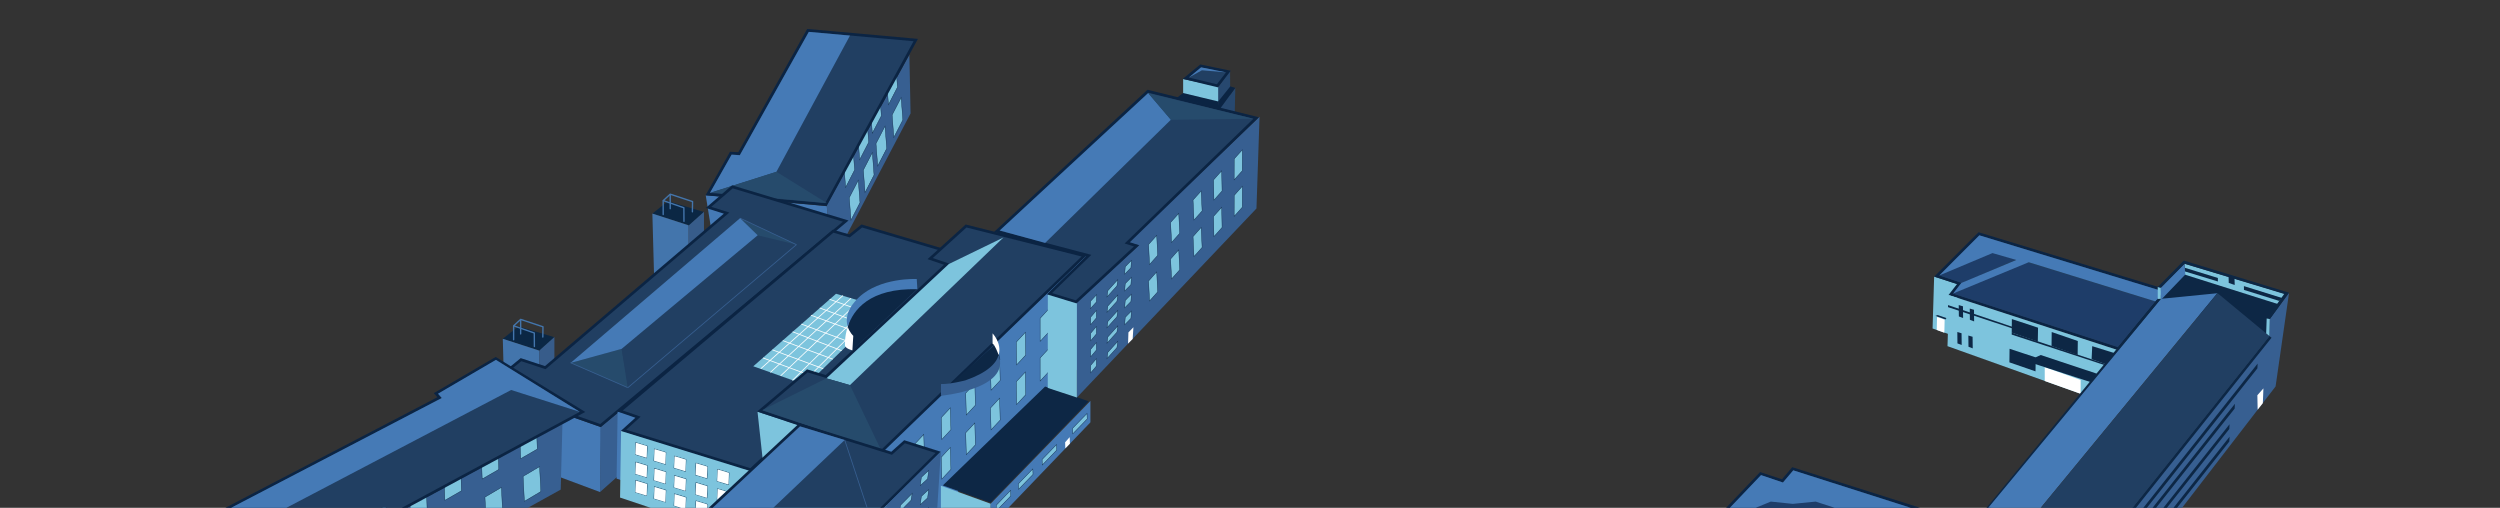 <?xml version="1.0" encoding="iso-8859-1"?>
<!-- Generator: Adobe Illustrator 21.0.0, SVG Export Plug-In . SVG Version: 6.00 Build 0)  -->
<svg version="1.1" id="svg" xmlns="http://www.w3.org/2000/svg" xmlns:xlink="http://www.w3.org/1999/xlink" x="0px" 
								 y="0px" viewBox="0 0 1280 260" style="enable-background:new 0 0 1280 420;" xml:space="preserve">
							<rect x="0" y="0" width="1280" height="260" fill="#333333" stroke="none"/>
							<g>
								<g class="content" id="1" >
									<g>
										<g>
											<g>
												<polygon style="fill:#375F91;" points="425.308,135.911 423.324,104.906 465.594,28.006 466.212,58.082 					"/>
											</g>
											<g>
												<polygon style="fill:#457AB6;" points="425.308,135.911 366.103,129.497 361.322,99.972 423.324,105.567 					"/>
											</g>
										</g>
										<g>
											<polygon style="fill:#7DC4DD;" points="440.316,103.764 435.697,112.712 434.826,101.221 439.446,92.272 				"/>
											<path style="fill:#0B2443;" d="M435.623,113.072l-0.899-11.873l0.013-0.025l4.781-9.262l0.9,11.873l-0.013,0.025
												L435.623,113.072z M434.93,101.241l0.841,11.11l4.445-8.608l-0.842-11.11L434.93,101.241z"/>
										</g>
										<g>
											<polygon style="fill:#7DC4DD;" points="447.513,89.611 442.894,98.559 442.023,87.068 446.644,78.119 				"/>
											<path style="fill:#0B2443;" d="M442.82,98.919l-0.899-11.873l0.013-0.025l4.782-9.262l0.899,11.873l-0.013,0.025L442.82,98.919z
												 M442.126,87.087l0.841,11.11l4.445-8.608l-0.841-11.11L442.126,87.087z"/>
										</g>
										<g>
											<polygon style="fill:#7DC4DD;" points="453.999,76.047 449.381,84.994 448.509,73.503 453.13,64.556 				"/>
											<path style="fill:#0B2443;" d="M449.308,85.355l-0.9-11.873l0.013-0.025l4.782-9.262l0.899,11.873l-0.013,0.025L449.308,85.355z
												 M448.613,73.523l0.842,11.11l4.444-8.608l-0.841-11.11L448.613,73.523z"/>
										</g>
										<g>
											<polygon style="fill:#7DC4DD;" points="462.256,61.405 457.638,70.353 456.766,58.862 461.386,49.915 				"/>
											<path style="fill:#0B2443;" d="M457.565,70.714l-0.9-11.873l0.013-0.025l4.781-9.262l0.9,11.873l-0.013,0.025L457.565,70.714z
												 M456.87,58.883l0.842,11.11l4.444-8.608l-0.842-11.11L456.87,58.883z"/>
										</g>
										<g>
											<polygon style="fill:#7DC4DD;" points="437.572,87.005 432.951,95.953 432.082,84.462 436.702,75.515 				"/>
											<path style="fill:#0B2443;" d="M432.877,96.314l-0.899-11.873l0.013-0.025l4.781-9.262l0.9,11.873l-0.013,0.025L432.877,96.314z
												 M432.184,84.483l0.841,11.11l4.445-8.608l-0.842-11.11L432.184,84.483z"/>
										</g>
										<g>
											<polygon style="fill:#7DC4DD;" points="444.769,72.852 440.148,81.8 439.279,70.309 443.898,61.361 				"/>
											<path style="fill:#0B2443;" d="M440.074,82.161l-0.899-11.873l0.013-0.025l4.782-9.262l0.899,11.873l-0.013,0.025
												L440.074,82.161z M439.381,70.33l0.841,11.11l4.445-8.608l-0.841-11.11L439.381,70.33z"/>
										</g>
										<g>
											<polygon style="fill:#7DC4DD;" points="451.255,59.288 446.636,68.236 445.765,56.745 450.385,47.797 				"/>
											<path style="fill:#0B2443;" d="M446.562,68.597l-0.9-11.873l0.013-0.025l4.782-9.262l0.899,11.873l-0.013,0.025L446.562,68.597z
												 M445.867,56.766l0.842,11.11l4.444-8.608l-0.841-11.11L445.867,56.766z"/>
										</g>
										<g>
											<polygon style="fill:#7DC4DD;" points="459.512,44.647 454.892,53.594 454.022,42.103 458.642,33.156 				"/>
											<path style="fill:#0B2443;" d="M454.819,53.955l-0.9-11.873l0.013-0.025l4.781-9.263l0.9,11.873l-0.013,0.025L454.819,53.955z
												 M454.124,42.125l0.842,11.11l4.444-8.608l-0.842-11.11L454.124,42.125z"/>
										</g>
									</g>
									<g>
										<g>
											<polygon style="fill:#213F62;" points="362.366,99.411 422.87,104.718 468.867,20.506 413.67,15.552 378.405,78.652 
												374.159,78.417 				"/>
											<path style="fill:#0B2443;" d="M423.266,105.458l-62.046-5.442l12.541-22.324l4.244,0.235l35.274-63.115l56.717,5.091
												L423.266,105.458z M363.511,98.806l58.963,5.173l45.263-82.87l-53.677-4.816l-35.257,63.084l-4.247-0.235L363.511,98.806z"/>
										</g>
										<g>
											<polygon style="fill:#457AB6;" points="363.492,98.759 397.526,87.952 435.186,18.22 414.12,16.334 378.793,79.469 
												374.594,79.189 				"/>
										</g>
										<g>
											<polygon style="fill:#264B6C;" points="364.128,98.559 397.526,87.952 423.29,103.951 				"/>
										</g>
									</g>
								</g>
								<g class="content" id="2">
									<g>
										<g>
											<g>
												<polygon style="fill:#0B2744;" points="276.37,179.548 257.431,173.463 265.405,167.102 283.85,172.657 					"/>
											</g>
											<g>
												<polygon style="fill:#4375AC;" points="276.035,222.961 258.597,216.046 257.431,173.463 276.035,179.491 					"/>
											</g>
											<g>
												<polygon style="fill:#375C8A;" points="283.85,215.161 276.035,223.019 276.035,179.548 283.85,172.565 					"/>
											</g>
										</g>
										<g>
											<polygon style="fill:#0B2744;" points="276.106,179.493 275.964,179.49 276.202,172.357 276.342,172.361 				"/>
										</g>
										<g>
											<g>
												<path style="fill:#4375AC;" d="M273.606,177.79c-0.194,0-0.352-0.157-0.354-0.352l-0.045-6.7l-10.35-3.589
													c-0.117-0.041-0.205-0.142-0.231-0.263c-0.025-0.122,0.017-0.249,0.109-0.333l3.598-3.279c0.095-0.086,0.228-0.116,0.35-0.075
													l11.43,3.779c0.147,0.048,0.245,0.187,0.242,0.341l-0.079,5.251c-0.003,0.194-0.161,0.348-0.354,0.348
													c-0.001,0-0.003,0-0.006,0c-0.195-0.003-0.351-0.164-0.348-0.359l0.075-4.99l-10.987-3.632l-3.006,2.74l10.025,3.476
													c0.142,0.05,0.236,0.183,0.238,0.333l0.047,6.951C273.961,177.632,273.769,177.766,273.606,177.79z"/>
											</g>
										</g>
										<g>
											<path style="fill:#4375AC;" d="M262.974,174.306c-0.195,0-0.354-0.159-0.354-0.354v-6.878c0-0.195,0.159-0.354,0.354-0.354
												s0.354,0.159,0.354,0.354v6.878C263.328,174.147,263.17,174.306,262.974,174.306z"/>
										</g>
										<g>
											<path style="fill:#4375AC;" d="M266.572,171.322c-0.195,0-0.354-0.159-0.354-0.354v-7.202c0-0.195,0.159-0.354,0.354-0.354
												s0.354,0.159,0.354,0.354v7.202C266.926,171.164,266.767,171.322,266.572,171.322z"/>
										</g>
									</g>
									<g>
										<g>
											<g>
												<polygon style="fill:#0B2744;" points="352.952,115.437 334.011,109.353 341.985,102.991 360.432,108.546 					"/>
											</g>
											<g>
												<polygon style="fill:#4375AC;" points="352.616,158.852 335.178,151.935 334.011,109.353 352.616,115.381 					"/>
											</g>
											<g>
												<polygon style="fill:#375C8A;" points="360.432,151.051 352.616,158.91 352.616,115.437 360.432,108.454 					"/>
											</g>
										</g>
										<g>
											<polygon style="fill:#0B2744;" points="352.686,115.384 352.546,115.379 352.783,108.246 352.924,108.251 				"/>
										</g>
										<g>
											<g>
												<path style="fill:#4375AC;" d="M350.187,113.681c-0.194,0-0.352-0.157-0.354-0.352l-0.045-6.7l-10.35-3.589
													c-0.117-0.041-0.205-0.142-0.231-0.263c-0.025-0.122,0.017-0.249,0.109-0.333l3.599-3.279c0.095-0.086,0.228-0.116,0.35-0.075
													l11.43,3.779c0.147,0.048,0.245,0.187,0.242,0.341l-0.079,5.251c-0.003,0.194-0.161,0.348-0.354,0.348
													c-0.001,0-0.003,0-0.006,0c-0.195-0.003-0.351-0.164-0.348-0.359l0.075-4.99l-10.987-3.632l-3.006,2.74l10.025,3.476
													c0.142,0.05,0.236,0.183,0.238,0.333l0.047,6.951c0.001,0.195-0.156,0.354-0.352,0.355
													C350.188,113.681,350.188,113.681,350.187,113.681z"/>
											</g>
										</g>
										<g>
											<path style="fill:#4375AC;" d="M339.555,110.195c-0.195,0-0.354-0.159-0.354-0.354v-6.878c0-0.195,0.159-0.354,0.354-0.354
												s0.354,0.159,0.354,0.354v6.878C339.909,110.037,339.75,110.195,339.555,110.195z"/>
										</g>
										<g>
											<path style="fill:#4375AC;" d="M343.153,107.212c-0.195,0-0.354-0.159-0.354-0.354v-7.202c0-0.195,0.159-0.354,0.354-0.354
												s0.354,0.159,0.354,0.354v7.202C343.507,107.053,343.348,107.212,343.153,107.212z"/>
										</g>
									</g>
									<g>
										<g>
											<g>
												<polygon style="fill:#457AB6;" points="307.211,251.934 250.126,230.616 248.888,198.063 307.847,218.733 					"/>
											</g>
											<g>
												<polygon style="fill:#375F91;" points="428.851,143.571 307.211,251.934 307.357,218.714 433.083,114.042 					"/>
											</g>
											<g>
												<polygon style="fill:#213F62;" points="307.469,217.887 250.126,197.709 266.756,184.146 279.171,188.234 372.031,109.104 
													362.762,106.187 374.984,95.66 433.013,113.188 					"/>
												<path style="fill:#0B2443;" d="M307.612,218.682l-58.898-20.727l17.897-14.597l12.407,4.085l91.593-78.051l-9.26-2.914
													l13.471-11.603l59.645,18.018L307.612,218.682z M251.54,197.463l55.786,19.63l124.237-103.609l-56.413-17.04l-10.974,9.453
													l9.276,2.918l-94.125,80.208l-12.425-4.09L251.54,197.463z"/>
											</g>
										</g>
										<g>
											<polygon style="fill:#264B6C;" points="292.138,185.82 321.373,198.554 318.282,178.612 				"/>
										</g>
										<g>
											<polygon style="fill:#213F62;" points="321.568,197.362 318.282,178.612 387.305,120.458 408.435,124.703 				"/>
										</g>
										<g>
											<polygon style="fill:#264B6C;" points="379.278,112.049 387.942,120.458 407.77,125.262 				"/>
										</g>
										<g>
											<polygon style="fill:#375F91;" points="321.503,198.707 321.242,198.401 407.64,125.11 407.899,125.415 				"/>
										</g>
										<g>
											
												<rect x="306.544" y="176.234" transform="matrix(0.399 -0.917 0.917 0.399 8.067 396.668)" style="fill:#375F91;" width="0.401" height="31.888"/>
										</g>
										<g>
											<polygon style="fill:#375F91;" points="407.685,125.444 378.834,111.882 379.004,111.518 407.855,125.08 				"/>
										</g>
										<g>
											<polygon style="fill:#457AB6;" points="292.138,185.82 318.282,178.612 387.942,120.458 378.919,111.701 				"/>
										</g>
									</g>
								</g>
								<g class="content" id="3">
									<g>
										<g>
											<g>
												<polygon style="fill:#7DC4DD;" points="1002.018,172.569 989.48,168.189 990.282,141.63 1002.588,145.575 					"/>
											</g>
											<g>
												<polygon style="fill:#213F62;" points="991.607,141.319 1013.231,119.697 1108.9,148.847 1084.577,178.577 998.814,150.688 
													1003.139,145.104 					"/>
												<path style="fill:#0B2443;" d="M1084.816,179.392l-87.169-28.344l4.328-5.588l-11.671-3.83l22.728-22.728l97.076,29.577
													L1084.816,179.392z M999.98,150.33l84.358,27.43l23.357-28.547l-94.264-28.721l-20.519,20.516l11.392,3.739L999.98,150.33z"/>
											</g>
											<g>
												<polygon style="fill:#7DC4DD;" points="1083.592,208.165 997.117,177.232 997.918,151.116 1085.058,179.477 					"/>
											</g>
											<g>
												<polygon style="fill:#0D2745;" points="1043.357,174.92 1029.994,170.306 1030.075,163.36 1043.476,167.774 					"/>
											</g>
											<g>
												<polygon style="fill:#0D2745;" points="1042.178,190.137 1028.815,185.523 1028.896,178.577 1042.297,182.991 					"/>
											</g>
											<g>
												<polygon style="fill:#0D2745;" points="1063.753,181.771 1050.389,177.172 1050.469,169.999 1063.831,174.599 					"/>
											</g>
											<g>
												<polygon style="fill:#0D2745;" points="1084.248,189.137 1029.991,171.324 1029.995,170.306 1084.319,188.444 					"/>
											</g>
											<g>
												<polygon style="fill:#0D2745;" points="1031.606,168.567 997.38,157.25 997.387,156.2 1031.691,167.795 					"/>
											</g>
											<g>
												<polygon style="fill:#0D2745;" points="1005.105,162.816 1002.936,162.022 1002.868,156.195 1005.037,156.827 					"/>
											</g>
											<g>
												<polygon style="fill:#0D2745;" points="1010.754,164.568 1008.585,163.735 1008.518,157.989 1010.688,158.621 					"/>
											</g>
											<g>
												<polygon style="fill:#0D2745;" points="1004.383,176.62 1002.213,175.826 1002.147,169.999 1004.315,170.63 					"/>
											</g>
											<g>
												<polygon style="fill:#0D2745;" points="1010.031,178.372 1007.863,177.537 1007.796,171.791 1009.965,172.423 					"/>
											</g>
											<g>
												<polygon style="fill:#0D2745;" points="1084.308,188.545 1070.906,183.925 1071.215,177.232 1084.822,181.49 					"/>
											</g>
											<g>
												<polygon style="fill:#FFFFFF;" points="1065.287,201.644 1046.906,195.085 1046.906,187.975 1065.287,194.535 					"/>
											</g>
											<g>
												<polygon style="fill:#0D2745;" points="1070.906,195.808 1037.733,184.993 1044.841,181.771 1073.598,191.325 					"/>
											</g>
											<g>
												<polygon style="fill:#0D2745;" points="996.11,163.555 990.943,161.749 992.087,161.288 996.565,162.864 					"/>
											</g>
											<g>
												<polygon style="fill:#457AB6;" points="1083.297,208.144 1084.772,179.538 1110.066,148.435 1103.848,175.448 					"/>
											</g>
										</g>
										<g>
											<polygon style="fill:#FFFFFF;" points="995.499,170.384 991.607,168.942 991.767,162.309 995.659,163.672 				"/>
										</g>
									</g>
									<g>
										<polygon style="fill:#1E3D69;" points="999.942,150.278 1037.801,134.533 1103.233,154.63 1084.319,177.562 			"/>
									</g>
									<g>
										<polygon style="fill:#1E3D69;" points="993.016,141.023 1019.466,129.331 1031.691,132.87 1004.561,144.9 			"/>
									</g>
									<g>
										<polygon style="fill:#457AB6;" points="1107.635,149.233 1103.587,154.32 1038.728,134.257 1000.031,150.265 1004.22,144.871 
											1032.373,133.112 1020.145,129.573 992.929,141.023 1013.428,120.486 			"/>
									</g>
								</g>
								<g class="content" id="4">
									<g>
										<g>
											<polygon style="fill:#457AB6;" points="991.194,334.46 992.668,308.121 1019.226,271.486 1013.008,298.5 				"/>
										</g>
										<g>
											<polygon style="fill:#7DC4DD;" points="991.194,334.46 874.894,295.008 874.697,269.09 992.813,307.295 				"/>
										</g>
										<g>
											<polygon style="fill:#213F62;" points="875.875,269.261 901.385,242.503 912.602,246.216 917.864,239.998 1018.131,271.848 
												992.571,307.173 				"/>
											<path style="fill:#0B2443;" d="M992.84,307.998l-0.487-0.157l-117.758-38.256l26.588-27.887l11.188,3.702l5.258-6.213
												l0.446,0.143l101.193,32.144L992.84,307.998z M877.153,268.938L992.3,306.349l24.693-34.124l-98.897-31.413l-5.266,6.22
												l-11.243-3.722L877.153,268.938z"/>
										</g>
										<g>
											<polygon style="fill:#0D2745;" points="931.874,298.344 915.244,292.532 915.244,285.493 931.874,291.303 				"/>
										</g>
										<g>
											<polygon style="fill:#0D2745;" points="957.262,306.737 940.632,300.926 940.632,293.886 957.262,299.699 				"/>
										</g>
										<g>
											<polygon style="fill:#0D2745;" points="982.781,315.334 915.356,292.733 915.37,291.464 982.874,314.472 				"/>
										</g>
										<g>
											<polygon style="fill:#0D2745;" points="917.47,290.662 874.7,276.874 874.7,275.563 917.571,289.698 				"/>
										</g>
										<g>
											<polygon style="fill:#0D2745;" points="893.464,285.615 890.764,284.814 890.764,277.648 893.464,278.449 				"/>
										</g>
										<g>
											<polygon style="fill:#0D2745;" points="900.497,287.782 897.796,286.981 897.796,279.815 900.497,280.618 				"/>
										</g>
										<g>
											<polygon style="fill:#0D2745;" points="892.492,298.613 889.791,297.811 889.791,290.646 892.492,291.447 				"/>
										</g>
										<g>
											<polygon style="fill:#0D2745;" points="899.146,300.827 896.446,300.026 896.446,292.86 899.146,293.662 				"/>
										</g>
										<g>
											<polygon style="fill:#0D2745;" points="982.845,315.375 966.164,309.711 966.702,303.274 983.557,308.68 				"/>
										</g>
										<g>
											<polygon style="fill:#0D2745;" points="931.874,311.198 915.244,305.385 915.244,298.347 931.874,304.158 				"/>
										</g>
										<g>
											<polygon style="fill:#0D2745;" points="957.262,319.991 940.632,314.181 940.632,307.14 957.262,312.953 				"/>
										</g>
										<g>
											<polygon style="fill:#0D2745;" points="982.867,322.114 915.363,299.392 915.377,298.126 982.842,321.252 				"/>
										</g>
										<g>
											<polygon style="fill:#0D2745;" points="982.867,328.865 915.363,305.462 915.377,304.194 982.842,327.999 				"/>
										</g>
										<g>
											<polygon style="fill:#0D2745;" points="982.845,328.629 966.164,322.966 966.702,316.528 982.874,321.934 				"/>
										</g>
									</g>
									<g>
										<polygon style="fill:#1E3D69;" points="877.154,268.962 907.307,256.211 918.864,257.392 930.894,256.211 1009.662,281.966 
											992.457,306.38 			"/>
									</g>
									<g>
										<polygon style="fill:#457AB6;" points="1016.942,272.363 1009.144,282.939 929.641,256.816 917.903,257.975 906.641,256.816 
											877.154,268.962 901.66,243.244 912.868,247.048 918.154,240.812 			"/>
									</g>
								</g>
								<g class="content" id="5">
									<g>
										<polygon style="fill:#7DC4DD;" points="1118.54,135.054 1118.845,142.073 1165.451,157.421 1170.51,150.629 			"/>
									</g>
									<g>
										<polygon style="fill:#0D2745;" points="1135.562,144.126 1118.356,138.873 1118.18,136.963 1135.547,142.32 			"/>
									</g>
									<g>
										<polygon style="fill:#7DC4DD;" points="1106.358,153.905 1104.76,153.905 1104.76,146.942 1106.358,147.224 			"/>
									</g>
									<g>
										<polygon style="fill:#457AB6;" points="1118.845,142.073 1106.358,154.772 1106.358,147.302 1118.54,134.819 			"/>
									</g>
									<g>
										<polygon style="fill:#0D2745;" points="1160.327,175.736 1105.859,154.085 1118.785,140.657 1169.607,156.73 			"/>
									</g>
									<g>
										<polygon style="fill:#7DC4DD;" points="993.963,282.964 990.746,334.335 1045.704,352.795 1050.775,301.921 			"/>
									</g>
									<g>
										<polygon style="fill:#0D2745;" points="1013.452,296.841 996.543,290.765 996.693,286.613 1013.402,292.486 			"/>
									</g>
									<g>
										<polygon style="fill:#0D2745;" points="1043.881,307.691 1026.972,301.615 1027.122,297.462 1043.831,303.339 			"/>
									</g>
									<g>
										<polygon style="fill:#375F91;" points="1050.766,301.899 1045.708,352.795 1165.1,197.855 1172,149.88 1162.142,163.293 
											1161.916,172.026 1065.402,293.037 1066.176,285.059 			"/>
									</g>
									<g>
										<g>
											<polygon style="fill:#0D2745;" points="1141.541,223.594 1141.414,226.056 1070.555,315.839 1070.755,313.307 				"/>
										</g>
										<g>
											<polygon style="fill:#0D2745;" points="1141.541,217.199 1141.4,219.635 1071.319,308.132 1071.109,307.964 1071.278,305.913 
																"/>
										</g>
										<g>
											<polygon style="fill:#0D2745;" points="1144.271,206.739 1144.145,209.203 1071.157,301.346 1071.314,299.423 1071.356,298.842 
																"/>
										</g>
										<g>
											<polygon style="fill:#0D2745;" points="1155.912,186.147 1155.785,188.597 1071.365,295.113 1071.562,292.567 				"/>
										</g>
									</g>
									<g>
										<polygon style="fill:#0D2745;" points="1104.762,153.051 1106.655,152.993 1010.818,269.977 1008.685,270.18 			"/>
									</g>
									<g>
										<polygon style="fill:#0D2745;" points="1161.927,172.017 1163.027,172.926 1066.758,293.698 1065.665,292.602 			"/>
									</g>
									<g>
										<polygon style="fill:#457AB6;" points="1010.171,273.765 1000.827,283.936 996.533,282.364 1009.604,267.573 			"/>
									</g>
									<g>
										<polygon style="fill:#457AB6;" points="1009.615,270.091 1106.563,152.973 1135.222,150.142 1134.708,150.768 1038.275,267.968 
														"/>
									</g>
									<g>
										<polygon style="fill:#7DC4DD;" points="1009.615,270.091 1038.244,267.938 1059.523,287.23 			"/>
									</g>
									<g>
										<polygon style="fill:#213F62;" points="1161.971,172.101 1065.732,292.758 1038.407,267.907 1135.355,150.083 			"/>
									</g>
									<g>
										<g>
											<polygon style="fill:#0D2745;" points="1118.087,133.4 1172,149.853 1160.045,166.248 1158.693,165.601 1169.518,150.494 
												1118.54,135.054 1106.358,147.302 1104.76,146.942 				"/>
										</g>
									</g>
									<g>
										<polygon style="fill:#7DC4DD;" points="1161.916,172.026 1160.28,170.699 1160.54,163.064 1162.138,163.345 			"/>
									</g>
									<g>
										<polygon style="fill:#0D2745;" points="1166.967,154.074 1148.911,148.428 1148.88,146.489 1168.54,152.62 			"/>
									</g>
									<g>
										<polygon style="fill:#0D2745;" points="1021.678,296.204 1018.631,295.188 1018.519,291.43 1021.566,292.448 			"/>
									</g>
									<g>
										<polygon style="fill:#0D2745;" points="1144.172,145.903 1141.124,144.886 1141.013,141.128 1144.059,142.146 			"/>
									</g>
									<g>
										<polygon style="fill:#FFFFFF;" points="1158.574,206.415 1155.912,209.777 1155.774,202.361 1158.87,198.853 			"/>
									</g>
									<g>
										<polygon style="fill:#FFFFFF;" points="1057.986,336.94 1054.766,341.041 1055.726,332.126 1058.679,329.177 			"/>
									</g>
									<g>
										<polygon style="fill:#0D2745;" points="1050.481,301.346 998.307,283.636 1010.02,270.088 1062.158,287.976 			"/>
									</g>
									<g>
										<g>
											<polygon style="fill:#0D2745;" points="1050.993,302.726 993.943,283.016 1008.346,266.998 1009.696,267.645 996.426,282.375 
												1050.54,301.073 1063.125,286.325 1064.723,286.688 				"/>
										</g>
									</g>
								</g>
								<g class="content" id="6">
									<g>
										<g>
											<g>
												<polygon style="fill:#457AB6;" points="326.737,248.623 315.702,245.082 316.225,210.761 326.737,213.831 					"/>
											</g>
											<g>
												<polygon style="fill:#7DC4DD;" points="383.214,276.815 317.471,254.753 317.994,220.432 384.47,240.496 					"/>
											</g>
											<g>
												<polygon style="fill:#375F91;" points="490.119,169.392 383.214,276.815 384.47,241.204 496.146,136.302 					"/>
											</g>
											<g>
												<polygon style="fill:#213F62;" points="384.344,240.496 319.24,220.328 326.67,213.606 317.471,210.423 426.545,118.361 
													434.93,120.779 441.229,115.708 491.172,130.478 487.634,134.016 496.146,136.302 					"/>
												<path style="fill:#0B2443;" d="M384.525,241.288l-66.669-20.654l7.464-6.754l-9.245-3.199l110.305-93.1l8.394,2.422
													l6.302-5.074l51.428,15.209l-3.513,3.514l8.56,2.298L384.525,241.288z M320.625,220.023l63.539,19.683L494.74,136.651
													l-8.462-2.273l3.564-3.562l-48.459-14.331l-6.297,5.07l-8.374-2.414l-107.843,91.022l9.154,3.167L320.625,220.023z"/>
											</g>
										</g>
										<g>
											<g>
												<polygon style="fill:#7DC4DD;" points="453.211,157.865 412.808,197.183 385.677,187.536 428.043,150.41 					"/>
											</g>
											<g>
												
													<rect x="382.434" y="170.027" transform="matrix(0.747 -0.665 0.665 0.747 -9.336 315.911)" style="fill:#FFFFFF;" width="56.309" height="0.402"/>
											</g>
											<g>
												<polygon style="fill:#FFFFFF;" points="394.574,190.799 394.303,190.504 435.616,152.547 435.886,152.841 					"/>
											</g>
											<g>
												
													<rect x="391.957" y="173.024" transform="matrix(0.724 -0.69 0.69 0.724 -3.6 337.451)" style="fill:#FFFFFF;" width="55.869" height="0.401"/>
											</g>
											<g>
												
													<rect x="397.748" y="174.937" transform="matrix(0.714 -0.7 0.7 0.714 -0.877 348.128)" style="fill:#FFFFFF;" width="55.819" height="0.401"/>
											</g>
											<g>
												<polygon style="fill:#FFFFFF;" points="410.717,196.53 410.432,196.244 450.11,156.848 450.393,157.134 					"/>
											</g>
											<g>
												
													<rect x="403.492" y="174.155" transform="matrix(0.348 -0.938 0.938 0.348 86.8 501.316)" style="fill:#FFFFFF;" width="0.401" height="28.241"/>
											</g>
											<g>
												
													<rect x="408.065" y="170.178" transform="matrix(0.348 -0.938 0.938 0.348 93.788 502.866)" style="fill:#FFFFFF;" width="0.4" height="27.713"/>
											</g>
											<g>
												
													<rect x="413.16" y="165.592" transform="matrix(0.348 -0.938 0.938 0.348 101.619 504.508)" style="fill:#FFFFFF;" width="0.4" height="27.272"/>
											</g>
											<g>
												<polygon style="fill:#FFFFFF;" points="430.858,179.739 405.752,170.068 405.896,169.693 431.001,179.364 					"/>
											</g>
											<g>
												
													<rect x="422.781" y="157.134" transform="matrix(0.348 -0.937 0.937 0.348 115.82 507.572)" style="fill:#FFFFFF;" width="0.401" height="26.698"/>
											</g>
											<g>
												
													<rect x="427.51" y="152.922" transform="matrix(0.344 -0.939 0.939 0.344 124.456 510.394)" style="fill:#FFFFFF;" width="0.402" height="26.309"/>
											</g>
											<g>
												
													<rect x="431.874" y="149.11" transform="matrix(0.348 -0.937 0.937 0.348 129.647 510.654)" style="fill:#FFFFFF;" width="0.401" height="25.954"/>
											</g>
											<g>
												<polygon style="fill:#FFFFFF;" points="448.921,162.08 424.72,153.452 424.854,153.075 449.056,161.704 					"/>
											</g>
										</g>
										<g>
											<polygon style="fill:#7DC4DD;" points="331.162,234.497 325.224,232.698 325.486,226.561 331.427,228.362 				"/>
											<path style="fill:#0B2443;" d="M331.257,234.631l-0.123-0.038l-6.014-1.82l0.272-6.343l0.123,0.038l6.015,1.821L331.257,234.631
												z M325.327,232.626l5.74,1.737l0.255-5.927l-5.742-1.739L325.327,232.626z"/>
										</g>
										<g>
											<polygon style="fill:#7DC4DD;" points="340.723,237.758 334.784,235.959 335.047,229.822 340.986,231.62 				"/>
											<path style="fill:#0B2443;" d="M340.818,237.891l-0.123-0.038l-6.014-1.82l0.273-6.343l0.123,0.038l6.012,1.82L340.818,237.891z
												 M334.887,235.885l5.74,1.738l0.253-5.929l-5.739-1.738L334.887,235.885z"/>
										</g>
										<g>
											<polygon style="fill:#7DC4DD;" points="351.004,241.398 345.062,239.601 345.325,233.462 351.265,235.263 				"/>
											<path style="fill:#0B2443;" d="M351.098,241.532l-0.123-0.038l-6.015-1.819l0.272-6.345l0.123,0.038l6.015,1.821
												L351.098,241.532z M345.167,239.527l5.742,1.737l0.253-5.929l-5.742-1.738L345.167,239.527z"/>
										</g>
										<g>
											<polygon style="fill:#7DC4DD;" points="362,244.994 356.06,243.195 356.325,237.059 362.264,238.859 				"/>
											<path style="fill:#0B2443;" d="M362.095,245.127l-0.123-0.038l-6.015-1.82l0.273-6.343l0.123,0.038l6.014,1.821L362.095,245.127
												z M356.164,243.123l5.742,1.738l0.253-5.927l-5.74-1.739L356.164,243.123z"/>
										</g>
										<g>
											<polygon style="fill:#7DC4DD;" points="373.054,248.184 367.114,246.386 367.376,240.249 373.316,242.049 				"/>
											<path style="fill:#0B2443;" d="M373.149,248.317l-0.123-0.038l-6.015-1.82l0.272-6.343l0.123,0.038l6.015,1.821L373.149,248.317
												z M367.217,246.312l5.742,1.738l0.253-5.927l-5.742-1.738L367.217,246.312z"/>
										</g>
										<g>
											<polygon style="fill:#7DC4DD;" points="331.162,244.468 325.224,242.669 325.486,236.532 331.427,238.333 				"/>
											<path style="fill:#0B2443;" d="M331.257,244.601l-0.123-0.038l-6.014-1.82l0.272-6.343l0.123,0.038l6.015,1.821L331.257,244.601
												z M325.327,242.595l5.74,1.738l0.255-5.929l-5.742-1.738L325.327,242.595z"/>
										</g>
										<g>
											<polygon style="fill:#7DC4DD;" points="340.723,247.727 334.784,245.93 335.047,239.793 340.986,241.591 				"/>
											<path style="fill:#0B2443;" d="M340.818,247.862l-0.123-0.038l-6.014-1.82l0.273-6.343l0.123,0.038l6.012,1.82L340.818,247.862z
												 M334.887,245.856l5.74,1.738l0.253-5.93l-5.739-1.738L334.887,245.856z"/>
										</g>
										<g>
											<polygon style="fill:#7DC4DD;" points="351.004,251.369 345.062,249.571 345.325,243.435 351.265,245.233 				"/>
											<path style="fill:#0B2443;" d="M351.098,251.502l-0.123-0.038l-6.015-1.819l0.272-6.343l0.123,0.038l6.015,1.82L351.098,251.502
												z M345.167,249.498l5.742,1.737l0.253-5.927l-5.742-1.738L345.167,249.498z"/>
										</g>
										<g>
											<polygon style="fill:#7DC4DD;" points="362,254.965 356.06,253.168 356.325,247.03 362.264,248.83 				"/>
											<path style="fill:#0B2443;" d="M362.095,255.098l-0.123-0.038l-6.015-1.819l0.273-6.345l0.123,0.038l6.014,1.821
												L362.095,255.098z M356.164,253.094l5.742,1.737l0.253-5.927l-5.74-1.739L356.164,253.094z"/>
										</g>
										<g>
											<polygon style="fill:#7DC4DD;" points="373.054,258.155 367.114,256.356 367.376,250.22 373.316,252.02 				"/>
											<path style="fill:#0B2443;" d="M373.149,258.288l-0.123-0.038l-6.015-1.82l0.272-6.343l0.123,0.038l6.015,1.821L373.149,258.288
												z M367.217,256.283l5.742,1.738l0.253-5.929l-5.742-1.738L367.217,256.283z"/>
										</g>
										<g>
											<polygon style="fill:#7DC4DD;" points="331.162,253.833 325.224,252.035 325.486,245.897 331.427,247.698 				"/>
											<path style="fill:#0B2443;" d="M331.257,253.967l-0.123-0.038l-6.014-1.819l0.272-6.345l0.123,0.038l6.015,1.821
												L331.257,253.967z M325.327,251.963l5.74,1.737l0.255-5.927l-5.742-1.739L325.327,251.963z"/>
										</g>
										<g>
											<polygon style="fill:#7DC4DD;" points="340.723,257.094 334.784,255.295 335.047,249.158 340.986,250.958 				"/>
											<path style="fill:#0B2443;" d="M340.818,257.227l-0.123-0.038l-6.014-1.82l0.273-6.343l0.123,0.038l6.012,1.821L340.818,257.227
												z M334.887,255.221l5.74,1.738l0.253-5.929l-5.739-1.738L334.887,255.221z"/>
										</g>
										<g>
											<polygon style="fill:#7DC4DD;" points="351.004,260.735 345.062,258.936 345.325,252.8 351.265,254.6 				"/>
											<path style="fill:#0B2443;" d="M351.098,260.87l-0.123-0.038l-6.015-1.82l0.272-6.343l0.123,0.038l6.015,1.821L351.098,260.87z
												 M345.167,258.864l5.742,1.738l0.253-5.929l-5.742-1.739L345.167,258.864z"/>
										</g>
										<g>
											<polygon style="fill:#7DC4DD;" points="362,264.332 356.06,262.533 356.325,256.396 362.264,258.195 				"/>
											<path style="fill:#0B2443;" d="M362.095,264.466l-0.123-0.038l-6.015-1.82l0.273-6.343l0.123,0.038l6.014,1.82L362.095,264.466z
												 M356.164,262.461l5.742,1.738l0.253-5.929l-5.74-1.738L356.164,262.461z"/>
										</g>
										<g>
											<polygon style="fill:#7DC4DD;" points="373.054,267.52 367.114,265.723 367.376,259.585 373.316,261.385 				"/>
											<path style="fill:#0B2443;" d="M373.149,267.655l-0.123-0.038l-6.015-1.819l0.272-6.345l0.123,0.038l6.015,1.821
												L373.149,267.655z M367.217,265.649l5.742,1.737l0.253-5.927l-5.742-1.739L367.217,265.649z"/>
										</g>
									</g>
									<g>
										<polygon style="fill:#FFFFFF;" points="325.327,232.626 331.068,234.363 331.322,228.435 325.58,226.696 			"/>
										<polygon style="fill:#FFFFFF;" points="334.887,235.885 340.628,237.623 340.883,231.695 335.141,229.957 			"/>
										<polygon style="fill:#FFFFFF;" points="345.167,239.526 350.907,241.264 351.162,235.336 345.42,233.597 			"/>
										<polygon style="fill:#FFFFFF;" points="356.164,243.123 361.904,244.86 362.16,238.933 356.417,237.193 			"/>
										<polygon style="fill:#FFFFFF;" points="367.471,240.38 367.217,246.309 372.958,248.047 373.212,242.118 			"/>
										<polygon style="fill:#FFFFFF;" points="325.327,242.656 331.068,244.393 331.322,238.466 325.58,236.726 			"/>
										<polygon style="fill:#FFFFFF;" points="334.887,245.916 340.628,247.654 340.883,241.725 335.141,239.987 			"/>
										<polygon style="fill:#FFFFFF;" points="345.167,249.557 350.907,251.294 351.162,245.367 345.42,243.627 			"/>
										<polygon style="fill:#FFFFFF;" points="356.164,253.154 361.904,254.89 362.16,248.963 356.417,247.223 			"/>
										<polygon style="fill:#FFFFFF;" points="367.234,255.889 371.776,251.651 367.471,250.347 			"/>
										<polygon style="fill:#FFFFFF;" points="325.327,252.021 331.068,253.759 331.322,247.831 325.58,246.093 			"/>
										<polygon style="fill:#FFFFFF;" points="334.887,255.282 340.628,257.019 340.883,251.091 335.141,249.353 			"/>
										<polygon style="fill:#FFFFFF;" points="345.167,258.922 350.907,260.66 351.162,254.732 345.42,252.994 			"/>
										<polygon style="fill:#FFFFFF;" points="356.164,262.461 359.212,263.373 362.054,260.723 362.16,258.27 356.417,256.53 			"/>
									</g>
								</g>
								<g class="content" id="7">
									<g>
										<g>
											<g>
												<polygon style="fill:#457AB6;" points="552.533,188.02 456.579,286.569 451.095,231.608 556.298,130.581 					"/>
											</g>
											<g>
												<polygon style="fill:#7DC4DD;" points="456.933,286.332 393.117,259.327 387.848,210.825 451.449,231.372 					"/>
											</g>
											<g>
												
													<rect x="442.952" y="195.4" transform="matrix(0.906 -0.424 0.424 0.906 -49.031 208.165)" style="fill:#375F91;" width="0.402" height="37.673"/>
											</g>
											<g>
												
													<rect x="388.344" y="201.666" transform="matrix(0.896 -0.444 0.444 0.896 -47.345 201.662)" style="fill:#375F91;" width="36.674" height="0.401"/>
											</g>
											<g>
												<g>
													<polygon style="fill:#7DC4DD;" points="473.279,233.591 468.612,238.61 468.31,227.412 472.977,222.392 						"/>
													<path style="fill:#0B2443;" d="M468.519,238.858l-0.007-0.245l-0.304-11.239l0.028-0.03l4.835-5.2l0.006,0.245l0.303,11.24
														l-0.028,0.03L468.519,238.858z M468.411,227.45l0.294,10.912l4.471-4.809l-0.294-10.913L468.411,227.45z"/>
												</g>
												<g>
													<polygon style="fill:#7DC4DD;" points="486.878,219.992 482.211,225.01 481.909,213.812 486.574,208.792 						"/>
													<path style="fill:#0B2443;" d="M482.117,225.258l-0.007-0.245l-0.304-11.239l0.028-0.03l4.833-5.2l0.313,11.485l-0.028,0.03
														L482.117,225.258z M482.01,213.851l0.294,10.912l4.472-4.809l-0.296-10.913L482.01,213.851z"/>
												</g>
												<g>
													<polygon style="fill:#7DC4DD;" points="499.411,207.459 494.743,212.479 494.442,201.28 499.108,196.261 						"/>
													<path style="fill:#0B2443;" d="M494.648,212.727l-0.006-0.245l-0.303-11.24l4.86-5.228l0.007,0.245l0.304,11.239
														L494.648,212.727z M494.544,201.318l0.293,10.913l4.472-4.811l-0.294-10.912L494.544,201.318z"/>
												</g>
												<g>
													<polygon style="fill:#7DC4DD;" points="512.099,194.769 507.434,199.79 507.131,188.59 511.799,183.572 						"/>
													<path style="fill:#0B2443;" d="M507.341,200.039l-0.007-0.245l-0.304-11.24l4.863-5.228l0.006,0.245l0.303,11.239
														L507.341,200.039z M507.232,188.628l0.294,10.913l4.471-4.809l-0.294-10.912L507.232,188.628z"/>
												</g>
												<g>
													<polygon style="fill:#7DC4DD;" points="525.167,181.812 520.497,186.832 520.349,175.138 525.014,170.119 						"/>
													<path style="fill:#0B2443;" d="M520.401,187.084l-0.153-11.985l4.864-5.231l0.156,11.983L520.401,187.084z M520.449,175.177
														l0.146,11.405l4.471-4.808l-0.147-11.403L520.449,175.177z"/>
												</g>
												<g>
													<polygon style="fill:#7DC4DD;" points="537.214,169.765 532.545,174.784 532.536,162.975 537.202,157.955 						"/>
													<path style="fill:#0B2443;" d="M532.444,175.039l-0.009-12.105l4.866-5.235l0.011,12.106L532.444,175.039z M532.637,163.013
														l0.008,11.516l4.468-4.804l-0.011-11.518L532.637,163.013z"/>
												</g>
											</g>
											<g>
												<g>
													<polygon style="fill:#7DC4DD;" points="473.279,253.89 468.612,258.908 468.31,247.71 472.977,242.69 						"/>
													<path style="fill:#0B2443;" d="M468.519,259.156l-0.007-0.245l-0.304-11.239l0.028-0.03l4.835-5.2l0.006,0.245l0.303,11.24
														l-0.028,0.03L468.519,259.156z M468.411,247.749l0.294,10.912l4.471-4.809l-0.294-10.913L468.411,247.749z"/>
												</g>
												<g>
													<polygon style="fill:#7DC4DD;" points="486.878,240.288 482.211,245.307 481.909,234.109 486.574,229.089 						"/>
													<path style="fill:#0B2443;" d="M482.117,245.555l-0.007-0.245l-0.304-11.239l0.028-0.028l4.833-5.2l0.313,11.485l-0.028,0.03
														L482.117,245.555z M482.01,234.149l0.294,10.912l4.472-4.809l-0.296-10.913L482.01,234.149z"/>
												</g>
												<g>
													<polygon style="fill:#7DC4DD;" points="499.411,227.757 494.743,232.777 494.442,221.578 499.108,216.559 						"/>
													<path style="fill:#0B2443;" d="M494.648,233.025l-0.006-0.245l-0.303-11.24l0.028-0.03l4.832-5.198l0.007,0.245l0.304,11.239
														l-0.028,0.03L494.648,233.025z M494.544,221.616l0.293,10.913l4.472-4.811l-0.294-10.912L494.544,221.616z"/>
												</g>
												<g>
													<polygon style="fill:#7DC4DD;" points="512.099,215.068 507.434,220.088 507.131,208.889 511.799,203.87 						"/>
													<path style="fill:#0B2443;" d="M507.341,220.335l-0.007-0.245l-0.304-11.24l0.028-0.03l4.835-5.198l0.006,0.245l0.303,11.239
														l-0.028,0.028L507.341,220.335z M507.232,208.927l0.294,10.913l4.471-4.811l-0.294-10.912L507.232,208.927z"/>
												</g>
												<g>
													<polygon style="fill:#7DC4DD;" points="525.167,202.111 520.497,207.131 520.349,195.436 525.014,190.417 						"/>
													<path style="fill:#0B2443;" d="M520.401,207.383l-0.153-11.985l4.864-5.231l0.156,11.983L520.401,207.383z M520.449,195.476
														l0.146,11.405l4.471-4.808l-0.147-11.403L520.449,195.476z"/>
												</g>
												<g>
													<polygon style="fill:#7DC4DD;" points="537.214,190.064 532.545,195.082 532.536,183.271 537.202,178.253 						"/>
													<path style="fill:#0B2443;" d="M532.444,195.337l-0.009-12.105l4.866-5.235l0.011,12.106L532.444,195.337z M532.637,183.311
														l0.008,11.516l4.468-4.804l-0.011-11.518L532.637,183.311z"/>
												</g>
											</g>
											<g>
												<polygon style="fill:#213F62;" points="389.043,210.413 451.155,231.287 555.167,130.953 494.63,115.708 476.24,132.4 
													484.651,135.252 422.96,192.806 413.355,189.891 					"/>
												<path style="fill:#0B2443;" d="M451.334,232.09l-63.699-21.408l25.558-21.572l9.583,2.908l60.535-56.478l-8.43-2.857
													l19.552-17.746l62.128,15.645L451.334,232.09z M390.449,210.145l60.525,20.341l102.795-99.16l-58.946-14.845l-17.228,15.638
													l8.394,2.845l-62.845,58.632l-9.628-2.921L390.449,210.145z"/>
											</g>
											<g>
												<polygon style="fill:#7DC4DD;" points="485.851,135.154 513.769,121.588 435.176,197.17 423.134,193.712 					"/>
											</g>
											<g>
												<polygon style="fill:#264B6C;" points="423.134,193.712 390.268,209.988 451.095,230.422 435.176,197.17 					"/>
											</g>
										</g>
										<g>
											<g>
												<g>
													<path style="fill:#0D2745;" d="M469.694,147.859l-33.282,31.516c-0.041-0.614-2.604-1.125-2.676-1.735
														c-2.532-21.53,14.214-32.764,32.167-32.764C467.708,144.876,467.96,147.551,469.694,147.859z"/>
												</g>
												<g id="XMLID_1_">
													<g>
														<g>
															<path style="fill:#457AB6;" d="M469.378,142.865l0.314,5.207c-24.448-0.61-32.831,10.562-35.656,19.204
																c-1.108-3.509-0.831-8.752,5.613-14.939C450.542,141.885,469.378,142.865,469.378,142.865z"/>
														</g>
														<g>
															<path style="fill:#FFFFFF;" d="M436.879,171.946l-0.461,7.423c0,0-3.231-0.72-3.766-2.308c0,0-0.388-4.414,1.384-9.787
																C434.976,170.229,436.879,171.946,436.879,171.946z"/>
														</g>
													</g>
												</g>
											</g>
											<g>
												<g>
													<polygon style="fill:#0D2745;" points="484.393,199.631 500.535,195.082 507.27,190.417 512.099,183.982 510.062,175.572 
														485.759,197.906 						"/>
												</g>
												<g id="XMLID_2_">
													<g>
														<g>
															<path style="fill:#375F91;" d="M511.312,181.791c6.411,17.422-29.537,20.862-29.537,20.862v-6.015
																c4.954,0.113,12.511-1.897,12.511-1.897C505.708,190.764,510.094,186.009,511.312,181.791z"/>
														</g>
														<g>
															<path style="fill:#FFFFFF;" d="M508.198,170.681c0,0,4.869,5.01,3.114,11.11c-0.085-0.241-0.184-0.481-0.283-0.722
																c0,0-1.769-4.84-2.831-5.081V170.681z"/>
														</g>
													</g>
												</g>
											</g>
										</g>
									</g>
									<g>
										<g>
											<g>
												<g>
													<polygon style="fill:#7DC4DD;" points="506.776,269.897 481.742,260.343 481.742,248.698 507.27,257.933 						"/>
												</g>
												<g>
													<polygon style="fill:#457AB6;" points="506.776,269.897 507.27,257.841 558.293,205.258 558.293,216.242 						"/>
												</g>
											</g>
											<g>
												<polygon style="fill:#0D2745;" points="482.72,248.534 535.086,197.906 557.424,205.446 507.181,257.34 					"/>
											</g>
										</g>
										<g>
											<polygon style="fill:#FFFFFF;" points="547.8,227.181 545.442,229.566 545.345,226.45 547.681,223.811 				"/>
										</g>
										<g>
											<polygon style="fill:#7DC4DD;" points="517.544,253.894 510.157,261.517 510.062,258.686 517.449,251.063 				"/>
											<path style="fill:#0B2443;" d="M510.065,261.756l-0.105-3.108l0.03-0.031l7.551-7.793l0.105,3.108l-0.03,0.031L510.065,261.756z
												 M510.164,258.724l0.086,2.553l7.191-7.422l-0.086-2.553L510.164,258.724z"/>
										</g>
										<g>
											<polygon style="fill:#7DC4DD;" points="528.906,242.911 521.521,250.534 521.424,247.703 528.811,240.08 				"/>
											<path style="fill:#0B2443;" d="M521.427,250.773l-0.105-3.108l0.03-0.031l7.551-7.793l0.105,3.108l-0.03,0.031L521.427,250.773z
												 M521.526,247.741l0.086,2.553l7.193-7.422l-0.086-2.553L521.526,247.741z"/>
										</g>
										<g>
											<polygon style="fill:#7DC4DD;" points="541.028,230.456 533.641,238.079 533.548,235.249 540.934,227.626 				"/>
											<path style="fill:#0B2443;" d="M533.549,238.318l-0.103-3.108l0.03-0.031l7.551-7.793l0.103,3.108l-0.03,0.031L533.549,238.318z
												 M533.65,235.287l0.085,2.553l7.193-7.422l-0.085-2.553L533.65,235.287z"/>
										</g>
										<g>
											<polygon style="fill:#7DC4DD;" points="556.639,214.506 549.252,222.127 549.157,219.297 556.544,211.675 				"/>
											<path style="fill:#0B2443;" d="M549.16,222.366l-0.105-3.108l0.03-0.031l7.551-7.793l0.105,3.108l-0.03,0.031L549.16,222.366z
												 M549.259,219.336l0.086,2.553l7.193-7.422l-0.086-2.553L549.259,219.336z"/>
										</g>
									</g>
								</g>
								<g class="content" id="8">
									<g>
										<polygon style="fill:#7DC4DD;" points="357.365,399.789 293.757,375.989 289.925,327.982 355.005,349.897 			"/>
									</g>
									<g>
										<polygon style="fill:#375F91;" points="441.938,314.476 357.365,399.789 355.005,349.897 441.037,264.552 			"/>
									</g>
									<g>
										<polygon style="fill:#7DC4DD;" points="446.852,316.498 441.938,314.476 441.047,265.307 446.256,266.905 			"/>
									</g>
									<g>
										<polygon style="fill:#213F62;" points="291.281,327.724 354.969,349.111 440.763,264.575 445.482,266.106 480.341,231.603 
											463.121,226.176 456.517,232.073 409.458,217.45 			"/>
										<path style="fill:#0B2443;" d="M355.153,349.915l-65.214-21.9l0.862-0.802l118.475-110.554l0.389,0.122l46.68,14.505l6.605-5.898
											l18.713,5.896l-35.991,35.623l-4.72-1.533L355.153,349.915z M292.621,327.434l62.163,20.874l85.791-84.533l4.717,1.53
											l33.728-33.384l-15.73-4.956l-6.602,5.895l-47.049-14.619L292.621,327.434z"/>
									</g>
									<g>
										<g>
											<g>
												<polygon style="fill:#27486F;" points="327.545,342.621 317.601,351.527 317.601,342.246 327.384,333.432 					"/>
											</g>
											<g>
												<polygon style="fill:#7DC4DD;" points="317.677,357.307 298.119,336.511 317.601,342.137 					"/>
											</g>
											<g>
												<polygon style="fill:#27486F;" points="334.164,392.141 321.301,405.334 316.716,355.757 330.494,343.4 					"/>
											</g>
											<g>
												<polygon style="fill:#213F62;" points="317.588,341.364 299.55,336.191 311.154,326.036 328.653,331.567 					"/>
												<path style="fill:#0B2443;" d="M317.765,342.144l-19.646-5.633l12.869-11.264l19.057,6.025L317.765,342.144z M300.981,335.872
													l16.43,4.71l9.848-8.72l-15.941-5.038L300.981,335.872z"/>
											</g>
											<g>
												<polygon style="fill:#0B2443;" points="317.58,355.784 298.295,349.999 298.295,345.918 317.601,351.286 					"/>
											</g>
											<g>
												<polygon style="fill:#0B2443;" points="330.494,343.4 317.573,355.865 317.584,351.353 327.558,342.42 					"/>
											</g>
											<g>
												<polygon style="fill:#7DC4DD;" points="321.344,405.422 302.679,398.701 298.295,349.999 317.58,355.873 					"/>
											</g>
										</g>
										<g>
											<polygon style="fill:#FFFFFF;" points="312.153,402.205 309.9,401.329 306.179,352.365 308.41,353.098 				"/>
										</g>
										<g>
											<polygon style="fill:#FFFFFF;" points="329.57,396.967 327.733,398.849 324.067,350.033 326.008,348.321 				"/>
										</g>
									</g>
									<g>
										<polygon style="fill:#375F91;" points="478.343,284.546 446.757,316.498 445.672,266.835 481.704,231.232 			"/>
									</g>
									<g>
										<g>
											<polygon style="fill:#7DC4DD;" points="364.242,361.434 359.1,366.964 358.769,354.629 363.908,349.1 				"/>
											<path style="fill:#0B2443;" d="M359.007,367.21l-0.006-0.245l-0.333-12.375l0.028-0.028l5.306-5.708l0.007,0.245l0.335,12.375
												l-0.028,0.03L359.007,367.21z M358.871,354.668l0.324,12.048l4.946-5.32l-0.326-12.048L358.871,354.668z"/>
										</g>
										<g>
											<polygon style="fill:#7DC4DD;" points="379.219,346.455 374.08,351.983 373.746,339.65 378.888,334.12 				"/>
											<path style="fill:#0B2443;" d="M373.988,352.23l-0.007-0.245l-0.335-12.375l0.028-0.03l5.309-5.708l0.006,0.245l0.333,12.375
												l-0.028,0.03L373.988,352.23z M373.848,339.688l0.326,12.048l4.944-5.32l-0.324-12.048L373.848,339.688z"/>
										</g>
										<g>
											<polygon style="fill:#7DC4DD;" points="393.024,332.653 387.883,338.182 387.551,325.848 392.691,320.318 				"/>
											<path style="fill:#0B2443;" d="M387.79,338.428l-0.007-0.245l-0.334-12.375l0.028-0.03l5.306-5.708l0.007,0.245l0.334,12.375
												l-0.028,0.03L387.79,338.428z M387.653,325.886l0.326,12.048l4.945-5.32l-0.324-12.048L387.653,325.886z"/>
										</g>
										<g>
											<polygon style="fill:#7DC4DD;" points="407,318.676 401.861,324.206 401.527,311.872 406.669,306.342 				"/>
											<path style="fill:#0B2443;" d="M401.768,324.452l-0.007-0.245l-0.335-12.375l0.028-0.03l5.309-5.708l0.006,0.245l0.333,12.375
												l-0.028,0.03L401.768,324.452z M401.629,311.91l0.326,12.048l4.944-5.32l-0.324-12.048L401.629,311.91z"/>
										</g>
										<g>
											<polygon style="fill:#7DC4DD;" points="421.391,304.405 416.249,309.934 415.918,297.6 421.057,292.07 				"/>
											<path style="fill:#0B2443;" d="M416.156,310.18l-0.006-0.245l-0.333-12.375l0.028-0.03l5.306-5.708l0.007,0.245l0.335,12.375
												l-0.028,0.03L416.156,310.18z M416.02,297.638l0.324,12.048l4.947-5.32l-0.326-12.048L416.02,297.638z"/>
										</g>
										<g>
											<polygon style="fill:#7DC4DD;" points="434.659,291.136 429.517,296.666 429.186,284.331 434.325,278.802 				"/>
											<path style="fill:#0B2443;" d="M429.424,296.912l-0.006-0.245l-0.333-12.375l0.028-0.03l5.306-5.708l0.007,0.245l0.335,12.375
												l-0.028,0.03L429.424,296.912z M429.288,284.369l0.324,12.048l4.946-5.32l-0.326-12.048L429.288,284.369z"/>
										</g>
									</g>
									<g>
										<g>
											<polygon style="fill:#7DC4DD;" points="366.302,383.432 361.161,388.96 360.829,376.627 365.968,371.098 				"/>
											<path style="fill:#0B2443;" d="M361.066,389.208l-0.006-0.245l-0.333-12.375l0.028-0.028l5.306-5.708l0.007,0.245l0.335,12.375
												l-0.028,0.028L361.066,389.208z M360.93,376.666l0.324,12.048l4.946-5.32l-0.326-12.048L360.93,376.666z"/>
										</g>
										<g>
											<polygon style="fill:#7DC4DD;" points="381.278,368.453 376.139,373.981 375.805,361.648 380.947,356.118 				"/>
											<path style="fill:#0B2443;" d="M376.047,374.229l-0.007-0.245l-0.335-12.375l0.028-0.03l5.309-5.708l0.006,0.245l0.333,12.375
												l-0.028,0.03L376.047,374.229z M375.907,361.686l0.326,12.048l4.944-5.32l-0.324-12.048L375.907,361.686z"/>
										</g>
										<g>
											<polygon style="fill:#7DC4DD;" points="395.083,354.651 389.943,360.18 389.61,347.846 394.751,342.316 				"/>
											<path style="fill:#0B2443;" d="M389.851,360.427l-0.007-0.245l-0.334-12.375l0.028-0.028l5.306-5.708l0.007,0.245l0.334,12.375
												l-0.028,0.03L389.851,360.427z M389.712,347.884l0.324,12.048l4.945-5.32l-0.326-12.048L389.712,347.884z"/>
										</g>
										<g>
											<polygon style="fill:#7DC4DD;" points="409.059,340.675 403.92,346.204 403.586,333.87 408.728,328.34 				"/>
											<path style="fill:#0B2443;" d="M403.828,346.45l-0.007-0.245l-0.335-12.375l0.028-0.028l5.309-5.708l0.006,0.245l0.333,12.375
												l-0.028,0.03L403.828,346.45z M403.688,333.908l0.326,12.048l4.944-5.32l-0.324-12.048L403.688,333.908z"/>
										</g>
										<g>
											<polygon style="fill:#7DC4DD;" points="423.45,326.284 418.308,331.813 417.977,319.479 423.116,313.949 				"/>
											<path style="fill:#0B2443;" d="M418.215,332.06l-0.006-0.245l-0.333-12.375l0.028-0.03l5.306-5.708l0.007,0.245l0.335,12.375
												l-0.028,0.03L418.215,332.06z M418.079,319.517l0.324,12.048l4.946-5.32l-0.326-12.048L418.079,319.517z"/>
										</g>
										<g>
											<polygon style="fill:#7DC4DD;" points="436.719,313.015 431.577,318.545 431.246,306.21 436.385,300.681 				"/>
											<path style="fill:#0B2443;" d="M431.483,318.791l-0.006-0.245l-0.333-12.375l0.028-0.03l5.306-5.708l0.007,0.245l0.335,12.375
												l-0.028,0.03L431.483,318.791z M431.347,306.249l0.324,12.048l4.946-5.32l-0.326-12.048L431.347,306.249z"/>
										</g>
									</g>
									<g>
										<polygon style="fill:#7DC4DD;" points="466.407,256.208 460.404,262.275 461.083,258.648 467.087,252.58 			"/>
										<path style="fill:#0B2443;" d="M460.244,262.578l0.746-3.978l0.021-0.023l6.234-6.299l-0.746,3.977l-0.021,0.023L460.244,262.578
											z M461.176,258.696l-0.614,3.275l5.752-5.813l0.614-3.275L461.176,258.696z"/>
									</g>
									<g>
										<polygon style="fill:#7DC4DD;" points="466.407,265.24 460.404,271.309 461.083,267.682 467.087,261.614 			"/>
										<path style="fill:#0B2443;" d="M460.244,271.611l0.746-3.978l0.021-0.023l6.234-6.299l-0.746,3.978l-0.021,0.023L460.244,271.611
											z M461.176,267.73l-0.614,3.276l5.752-5.813l0.614-3.276L461.176,267.73z"/>
									</g>
									<g>
										<polygon style="fill:#7DC4DD;" points="466.407,274.277 460.404,280.344 461.083,276.718 467.087,270.651 			"/>
										<path style="fill:#0B2443;" d="M460.244,280.647l0.746-3.978l0.021-0.023l6.234-6.299l-0.746,3.978l-0.021,0.023L460.244,280.647
											z M461.176,276.767l-0.614,3.275l5.752-5.813l0.614-3.275L461.176,276.767z"/>
									</g>
									<g>
										<polygon style="fill:#7DC4DD;" points="466.366,283.311 460.363,289.378 461.043,285.752 467.047,279.685 			"/>
										<path style="fill:#0B2443;" d="M460.204,289.681l0.746-3.978l0.021-0.023l6.234-6.299l-0.746,3.978l-0.021,0.023L460.204,289.681
											z M461.135,285.8l-0.614,3.276l5.752-5.814l0.614-3.275L461.135,285.8z"/>
									</g>
									<g>
										<polygon style="fill:#7DC4DD;" points="466.407,292.345 460.404,298.412 461.083,294.785 467.087,288.717 			"/>
										<path style="fill:#0B2443;" d="M460.244,298.715l0.746-3.977l0.021-0.023l6.234-6.299l-0.746,3.977l-0.021,0.023L460.244,298.715
											z M461.176,294.834l-0.614,3.275l5.752-5.813l0.614-3.275L461.176,294.834z"/>
									</g>
									<g>
										<polygon style="fill:#7DC4DD;" points="474.96,245.123 471.217,248.589 471.722,244.352 475.462,240.881 			"/>
										<path style="fill:#0B2443;" d="M471.085,248.847l0.541-4.545l3.968-3.68l-0.539,4.547L471.085,248.847z M471.817,244.4
											l-0.468,3.93l3.516-3.257l0.467-3.933L471.817,244.4z"/>
									</g>
									<g>
										<polygon style="fill:#7DC4DD;" points="474.96,254.911 471.217,258.377 471.722,254.14 475.462,250.671 			"/>
										<path style="fill:#0B2443;" d="M471.085,258.635l0.541-4.545l3.968-3.68l-0.539,4.547L471.085,258.635z M471.817,254.188
											l-0.468,3.93l3.516-3.257l0.467-3.933L471.817,254.188z"/>
									</g>
									<g>
										<polygon style="fill:#7DC4DD;" points="474.96,264.05 471.217,267.519 471.722,263.279 475.462,259.811 			"/>
										<path style="fill:#0B2443;" d="M471.085,267.776l0.541-4.547l3.968-3.677l-0.539,4.545L471.085,267.776z M471.817,263.327
											l-0.468,3.933l3.516-3.259l0.467-3.93L471.817,263.327z"/>
									</g>
									<g>
										<polygon style="fill:#7DC4DD;" points="474.96,273.149 471.217,276.618 471.722,272.378 475.462,268.912 			"/>
										<path style="fill:#0B2443;" d="M471.085,276.877l0.541-4.547l3.968-3.677l-0.539,4.545L471.085,276.877z M471.817,272.427
											l-0.468,3.933l3.516-3.259l0.467-3.93L471.817,272.427z"/>
									</g>
									<g>
										<polygon style="fill:#7DC4DD;" points="474.96,282.702 471.217,286.171 471.722,281.931 475.462,278.465 			"/>
										<path style="fill:#0B2443;" d="M471.085,286.43l0.541-4.547l3.968-3.677l-0.539,4.545L471.085,286.43z M471.817,281.98
											l-0.468,3.933l3.516-3.259l0.467-3.93L471.817,281.98z"/>
									</g>
									<g>
										<polygon style="fill:#7DC4DD;" points="454.192,264.898 450.581,268.503 450.925,264.248 454.536,260.643 			"/>
										<path style="fill:#0B2443;" d="M450.46,268.767l0.369-4.563l0.025-0.025l3.803-3.799l-0.369,4.563l-0.025,0.025L450.46,268.767z
											 M451.023,264.293l-0.32,3.946l3.391-3.385l0.32-3.946L451.023,264.293z"/>
									</g>
									<g>
										<polygon style="fill:#7DC4DD;" points="454.557,274.677 450.947,278.285 451.292,274.028 454.902,270.424 			"/>
										<path style="fill:#0B2443;" d="M450.825,278.55l0.371-4.566l0.025-0.027l3.804-3.799l-0.371,4.563l-0.025,0.027L450.825,278.55z
											 M451.388,274.073l-0.32,3.949l3.391-3.388l0.32-3.946L451.388,274.073z"/>
									</g>
									<g>
										<polygon style="fill:#7DC4DD;" points="454.897,283.815 451.288,287.418 451.632,283.164 455.242,279.557 			"/>
										<path style="fill:#0B2443;" d="M451.166,287.683l0.369-4.563l0.025-0.027l3.804-3.802l-0.371,4.566l-0.025,0.027L451.166,287.683
											z M451.729,283.209l-0.318,3.946l3.391-3.385l0.32-3.949L451.729,283.209z"/>
									</g>
									<g>
										<polygon style="fill:#7DC4DD;" points="455.369,292.765 451.759,296.37 452.104,292.113 455.715,288.508 			"/>
										<path style="fill:#0B2443;" d="M451.637,296.633l0.371-4.566l0.025-0.025l3.804-3.799l-0.371,4.566l-0.025,0.027L451.637,296.633
											z M452.202,292.156l-0.32,3.949l3.391-3.385l0.32-3.949L452.202,292.156z"/>
									</g>
									<g>
										<polygon style="fill:#FFFFFF;" points="456.188,306.959 453.215,309.967 453.37,302.528 456.588,299.202 			"/>
									</g>
									<g>
										<polygon style="fill:#457AB6;" points="292.642,327.43 343.262,309.967 432.484,225.275 409.604,218.316 			"/>
									</g>
									<g>
										<polygon style="fill:#375F91;" points="354.777,349.169 343.069,310.025 343.454,309.909 355.16,349.053 			"/>
									</g>
									<g>
										<polygon style="fill:#375F91;" points="446.065,266.968 432.293,225.339 432.675,225.211 446.446,266.841 			"/>
									</g>
									<g>
										<polygon style="fill:#457AB6;" points="301.069,335.827 311.713,329.539 327.369,331.894 311.33,326.823 			"/>
									</g>
								</g>
								<g class="content" id="9">
									<g>
										<g>
											<g>
												<polygon style="fill:#27486F;" points="629.923,57.686 623.417,65.924 623.58,44.749 629.794,35.97 					"/>
											</g>
											<g>
												<polygon style="fill:#27486F;" points="631.917,69.716 623.417,75.731 624.667,55.693 632.478,45.008 					"/>
											</g>
											<g>
												<polygon style="fill:#7DC4DD;" points="623.701,56.874 605.767,51.743 605.767,40.466 623.701,44.253 					"/>
											</g>
											<g>
												<polygon style="fill:#213F62;" points="623.309,43.939 607.121,40.03 614.734,33.759 628.903,36.684 					"/>
												<path style="fill:#0B2443;" d="M623.587,44.729l-17.997-4.345l8.957-7.379l15.598,3.221L623.587,44.729z M608.654,39.678
													l14.378,3.472l4.629-6.005l-12.739-2.631L608.654,39.678z"/>
											</g>
											<g>
												<polygon style="fill:#0B2443;" points="624.371,55.519 602.504,50.079 605.767,47.632 623.701,51.938 					"/>
											</g>
											<g>
												<polygon style="fill:#0B2443;" points="632.478,45.008 623.701,57.012 623.701,51.971 629.923,44.211 					"/>
											</g>
										</g>
										<g>
											<g>
												<polygon style="fill:#375F91;" points="643.308,106.75 551.358,203.533 551.358,154.705 583,125.621 577.629,124.11 
													644.884,59.775 					"/>
											</g>
											<g>
												<polygon style="fill:#7DC4DD;" points="551.358,203.533 536.445,198.598 536.497,150.478 551.358,154.705 					"/>
											</g>
											<g>
												<polygon style="fill:#213F62;" points="510.33,118.425 557.383,130.849 537.317,150.367 550.992,154.544 581.934,125.865 
													577.139,124.345 643.156,60.408 587.726,46.727 					"/>
												<path style="fill:#0B2443;" d="M551.173,155.332l-15.196-4.639l20.027-19.482l-47.087-12.433l78.61-72.824l0.368,0.091
													l56.662,13.983l-66.083,64.001l4.825,1.53L551.173,155.332z M538.657,150.043l12.153,3.711l29.762-27.584l-4.767-1.512
													l65.952-63.873L587.925,47.5l-76.18,70.573l47.018,12.415L538.657,150.043z"/>
											</g>
										</g>
										<g>
											<polygon style="fill:#7DC4DD;" points="571.869,146.394 566.771,152.047 567.228,148.789 572.324,143.138 				"/>
											<path style="fill:#0B2443;" d="M566.626,152.357l0.505-3.612l0.021-0.023l5.316-5.895l-0.505,3.61l-0.021,0.023L566.626,152.357
												z M567.323,148.833l-0.408,2.903l4.857-5.387l0.408-2.901L567.323,148.833z"/>
										</g>
										<g>
											<polygon style="fill:#7DC4DD;" points="571.869,154.292 566.771,159.944 567.228,156.686 572.324,151.035 				"/>
											<path style="fill:#0B2443;" d="M566.626,160.254l0.505-3.612l0.021-0.023l5.316-5.895l-0.505,3.61l-0.021,0.023L566.626,160.254
												z M567.323,156.732l-0.408,2.903l4.857-5.387l0.408-2.901L567.323,156.732z"/>
										</g>
										<g>
											<polygon style="fill:#7DC4DD;" points="571.869,162.189 566.771,167.842 567.228,164.584 572.324,158.933 				"/>
											<path style="fill:#0B2443;" d="M566.626,168.152l0.505-3.612l0.021-0.023l5.316-5.895l-0.505,3.61l-0.021,0.023L566.626,168.152
												z M567.323,164.629l-0.408,2.903l4.857-5.387l0.408-2.901L567.323,164.629z"/>
										</g>
										<g>
											<polygon style="fill:#7DC4DD;" points="571.869,170.087 566.771,175.739 567.228,172.481 572.324,166.83 				"/>
											<path style="fill:#0B2443;" d="M566.626,176.049l0.505-3.612l0.021-0.023l5.316-5.895l-0.505,3.61l-0.021,0.023L566.626,176.049
												z M567.323,172.527l-0.408,2.903l4.857-5.387l0.408-2.901L567.323,172.527z"/>
										</g>
										<g>
											<polygon style="fill:#7DC4DD;" points="571.869,177.984 566.771,183.637 567.228,180.379 572.324,174.727 				"/>
											<path style="fill:#0B2443;" d="M566.626,183.947l0.505-3.612l0.021-0.023l5.316-5.895l-0.505,3.61l-0.021,0.023L566.626,183.947
												z M567.323,180.424l-0.408,2.903l4.857-5.387l0.408-2.901L567.323,180.424z"/>
										</g>
										<g>
											<polygon style="fill:#7DC4DD;" points="579.027,137.126 575.839,140.365 576.112,136.571 579.302,133.327 				"/>
											<path style="fill:#0B2443;" d="M575.718,140.63l0.296-4.103l0.027-0.027l3.381-3.438l-0.297,4.107l-0.025,0.027L575.718,140.63z
												 M576.209,136.616l-0.252,3.484l2.972-3.019l0.253-3.489L576.209,136.616z"/>
										</g>
										<g>
											<polygon style="fill:#7DC4DD;" points="579.027,145.76 575.839,149 576.112,145.206 579.302,141.962 				"/>
											<path style="fill:#0B2443;" d="M575.718,149.265l0.296-4.103l0.027-0.027l3.381-3.438l-0.297,4.107l-0.025,0.027
												L575.718,149.265z M576.209,145.249l-0.252,3.484l2.972-3.019l0.253-3.489L576.209,145.249z"/>
										</g>
										<g>
											<polygon style="fill:#7DC4DD;" points="579.027,154.392 575.839,157.632 576.112,153.839 579.302,150.594 				"/>
											<path style="fill:#0B2443;" d="M575.718,157.897l0.296-4.103l0.027-0.027l3.381-3.438l-0.297,4.107l-0.025,0.027
												L575.718,157.897z M576.209,153.883l-0.252,3.484l2.972-3.019l0.253-3.489L576.209,153.883z"/>
										</g>
										<g>
											<polygon style="fill:#7DC4DD;" points="579.027,163.027 575.839,166.267 576.112,162.472 579.302,159.228 				"/>
											<path style="fill:#0B2443;" d="M575.718,166.531l0.296-4.103l0.027-0.027l3.381-3.438l-0.297,4.107l-0.025,0.025
												L575.718,166.531z M576.209,162.516l-0.252,3.484l2.972-3.019l0.253-3.489L576.209,162.516z"/>
										</g>
										<g>
											<polygon style="fill:#7DC4DD;" points="561.345,154.636 558.279,157.994 558.413,154.193 561.479,150.834 				"/>
											<path style="fill:#0B2443;" d="M558.17,158.263l0.146-4.11l0.025-0.028l3.25-3.56l-0.146,4.11l-0.026,0.028L558.17,158.263z
												 M558.513,154.234l-0.123,3.492l2.858-3.129l0.123-3.492L558.513,154.234z"/>
										</g>
										<g>
											<polygon style="fill:#7DC4DD;" points="558.406,162.421 561.337,158.947 561.353,162.75 558.421,166.224 				"/>
											<path style="fill:#0B2443;" d="M558.321,166.497l-0.014-4.113l0.024-0.028l3.108-3.683l0.016,4.113l-0.024,0.028
												L558.321,166.497z M558.507,162.458l0.013,3.494l2.733-3.238l-0.014-3.494L558.507,162.458z"/>
										</g>
										<g>
											<polygon style="fill:#7DC4DD;" points="558.406,170.651 561.337,167.175 561.353,170.98 558.421,174.454 				"/>
											<path style="fill:#0B2443;" d="M558.321,174.727l-0.014-4.111l0.024-0.028l3.108-3.684l0.016,4.113l-0.024,0.028
												L558.321,174.727z M558.507,170.688l0.013,3.493l2.733-3.238l-0.014-3.494L558.507,170.688z"/>
										</g>
										<g>
											<polygon style="fill:#7DC4DD;" points="558.406,178.883 561.337,175.405 561.353,179.208 558.421,182.683 				"/>
											<path style="fill:#0B2443;" d="M558.321,182.956l-0.014-4.11l0.024-0.028l3.108-3.685l0.016,4.113l-0.024,0.028L558.321,182.956
												z M558.507,178.919l0.013,3.492l2.733-3.238l-0.014-3.494L558.507,178.919z"/>
										</g>
										<g>
											<polygon style="fill:#7DC4DD;" points="558.406,187.111 561.337,183.635 561.353,187.44 558.421,190.914 				"/>
											<path style="fill:#0B2443;" d="M558.321,191.187l-0.014-4.111l0.024-0.028l3.108-3.684l0.016,4.113l-0.024,0.028
												L558.321,191.187z M558.507,187.148l0.013,3.493l2.733-3.238l-0.014-3.494L558.507,187.148z"/>
										</g>
										<g>
											<polygon style="fill:#FFFFFF;" points="579.929,173.536 577.57,175.92 577.755,170.186 580.31,167.548 				"/>
										</g>
										<g>
											<polygon style="fill:#7DC4DD;" points="592.727,130.748 588.551,135.427 588.067,125.183 592.242,120.51 				"/>
											<path style="fill:#0B2443;" d="M588.463,135.676l-0.498-10.528l0.028-0.031l4.338-4.857l0.498,10.524l-0.028,0.031
												L588.463,135.676z M588.17,125.22l0.47,9.957l3.985-4.464l-0.471-9.954L588.17,125.22z"/>
										</g>
										<g>
											<polygon style="fill:#7DC4DD;" points="604.006,119.468 599.832,124.147 599.348,113.905 603.522,109.23 				"/>
											<path style="fill:#0B2443;" d="M599.743,124.398l-0.498-10.528l0.028-0.031l4.336-4.857l0.498,10.524L599.743,124.398z
												 M599.45,113.94l0.47,9.957l3.983-4.464l-0.47-9.954L599.45,113.94z"/>
										</g>
										<g>
											<polygon style="fill:#7DC4DD;" points="615.488,107.989 611.312,112.668 610.828,102.424 615.004,97.75 				"/>
											<path style="fill:#0B2443;" d="M611.224,112.917l-0.498-10.528l0.028-0.031l4.339-4.857l0.498,10.524l-0.028,0.031
												L611.224,112.917z M610.931,102.46l0.47,9.957l3.986-4.464l-0.47-9.954L610.931,102.46z"/>
										</g>
										<g>
											<polygon style="fill:#7DC4DD;" points="625.703,97.773 621.529,102.452 621.329,92.102 625.503,87.429 				"/>
											<path style="fill:#0B2443;" d="M621.433,102.71l-0.204-10.644l0.026-0.03l4.344-4.864l0.205,10.64l-0.027,0.03L621.433,102.71z
												 M621.431,92.14l0.194,10.054l3.978-4.458l-0.194-10.051L621.431,92.14z"/>
										</g>
										<g>
											<polygon style="fill:#7DC4DD;" points="636.053,87.424 631.878,92.102 631.906,81.348 636.08,76.674 				"/>
											<path style="fill:#0B2443;" d="M631.777,92.367l0.028-11.058l0.025-0.028l4.349-4.871v0.265l-0.028,10.789l-0.025,0.028
												L631.777,92.367z M632.006,81.387l-0.027,10.452l3.973-4.453l0.028-10.448L632.006,81.387z"/>
										</g>
										<g>
											<polygon style="fill:#7DC4DD;" points="592.727,149.434 588.551,154.113 588.067,143.871 592.242,139.196 				"/>
											<path style="fill:#0B2443;" d="M588.463,154.364l-0.498-10.528l0.028-0.031l4.338-4.857l0.498,10.524l-0.028,0.031
												L588.463,154.364z M588.17,143.906l0.47,9.957l3.985-4.464l-0.471-9.954L588.17,143.906z"/>
										</g>
										<g>
											<polygon style="fill:#7DC4DD;" points="604.006,138.154 599.832,142.833 599.348,132.591 603.522,127.916 				"/>
											<path style="fill:#0B2443;" d="M599.743,143.084l-0.498-10.528l0.028-0.031l4.336-4.857l0.498,10.524L599.743,143.084z
												 M599.45,132.626l0.47,9.957l3.983-4.464l-0.47-9.954L599.45,132.626z"/>
										</g>
										<g>
											<polygon style="fill:#7DC4DD;" points="615.488,126.675 611.312,131.354 610.828,121.111 615.004,116.437 				"/>
											<path style="fill:#0B2443;" d="M611.224,131.604l-0.498-10.528l0.028-0.031l4.339-4.857l0.498,10.524l-0.028,0.031
												L611.224,131.604z M610.931,121.147l0.47,9.957l3.986-4.464l-0.47-9.954L610.931,121.147z"/>
										</g>
										<g>
											<polygon style="fill:#7DC4DD;" points="625.703,116.459 621.529,121.138 621.329,110.79 625.503,106.115 				"/>
											<path style="fill:#0B2443;" d="M621.433,121.396l-0.204-10.644l0.026-0.03l4.344-4.864l0.205,10.64l-0.027,0.03L621.433,121.396
												z M621.431,110.826l0.194,10.054l3.978-4.458l-0.194-10.051L621.431,110.826z"/>
										</g>
										<g>
											<polygon style="fill:#7DC4DD;" points="636.053,106.111 631.878,110.79 631.906,100.035 636.08,95.36 				"/>
											<path style="fill:#0B2443;" d="M631.777,111.053l0.028-11.058l0.025-0.028l4.349-4.871v0.263l-0.028,10.789l-0.025,0.028
												L631.777,111.053z M632.006,100.073l-0.027,10.452l3.973-4.453l0.028-10.448L632.006,100.073z"/>
										</g>
										<g>
											<polygon style="fill:#457AB6;" points="535.112,124.378 599.518,61.275 587.896,47.632 511.881,118.013 				"/>
										</g>
										<g>
											<polyline style="fill:#264B6C;" points="641.714,60.804 587.849,47.69 599.473,61.333 				"/>
										</g>
									</g>
									<g>
										<polygon style="fill:#457AB6;" points="608.713,39.671 615.375,35.985 627.949,37.075 614.963,34.482 			"/>
									</g>
								</g>
								<g class="content" id="10">
									<g>
										<polygon style="fill:#375F91;" points="287.084,250.677 153.194,324.799 151.099,291.009 287.972,216.823 			"/>
									</g>
									<g>
										<polygon style="fill:#7DC4DD;" points="153.194,324.799 114.066,295.77 111.354,265.637 151.099,291.009 			"/>
									</g>
									<g>
										<polygon style="fill:#375F91;" points="165.432,318.023 153.194,324.799 151.099,290.861 163.166,284.469 			"/>
									</g>
									<g>
										<g>
											<polygon style="fill:#7DC4DD;" points="181.711,304.773 173.27,309.777 172.713,296.901 181.154,291.897 				"/>
											<path style="fill:#0B2443;" d="M173.176,309.948l-0.007-0.167l-0.56-12.936l0.052-0.031l8.585-5.089l0.007,0.167l0.56,12.934
												l-0.052,0.03L173.176,309.948z M172.815,296.957l0.548,12.65l8.244-4.888l-0.548-12.647L172.815,296.957z"/>
										</g>
										<g>
											<polygon style="fill:#7DC4DD;" points="200.344,294.291 191.905,299.295 191.395,286.369 199.836,281.366 				"/>
											<path style="fill:#0B2443;" d="M191.812,299.468l-0.007-0.168l-0.512-12.985l0.051-0.031l8.585-5.089l0.007,0.167l0.511,12.984
												L191.812,299.468z M191.497,286.424l0.501,12.698l8.244-4.887l-0.5-12.697L191.497,286.424z"/>
										</g>
										<g>
											<polygon style="fill:#7DC4DD;" points="220.902,282.878 212.461,287.884 211.879,275.031 220.319,270.028 				"/>
											<path style="fill:#0B2443;" d="M212.367,288.055l-0.592-13.077l0.052-0.03l8.584-5.089l0.593,13.076l-0.052,0.03
												L212.367,288.055z M211.981,275.087l0.572,12.625l8.247-4.888l-0.573-12.623L211.981,275.087z"/>
										</g>
										<g>
											<polygon style="fill:#7DC4DD;" points="238.357,273.527 229.917,278.531 229.411,265.604 237.851,260.601 				"/>
											<path style="fill:#0B2443;" d="M229.824,278.704l-0.007-0.168l-0.508-12.987l0.051-0.031l8.585-5.091l0.007,0.168l0.508,12.985
												L229.824,278.704z M229.512,265.659l0.497,12.699l8.246-4.887l-0.498-12.698L229.512,265.659z"/>
										</g>
										<g>
											<polygon style="fill:#7DC4DD;" points="257.346,262.345 248.905,267.349 248.288,254.531 256.73,249.528 				"/>
											<path style="fill:#0B2443;" d="M248.813,267.52l-0.008-0.167l-0.62-12.878l0.052-0.031l8.585-5.089l0.008,0.167l0.62,12.876
												l-0.052,0.031L248.813,267.52z M248.391,254.586l0.606,12.591l8.247-4.888l-0.606-12.589L248.391,254.586z"/>
										</g>
										<g>
											<polygon style="fill:#7DC4DD;" points="276.924,251.667 268.484,256.672 267.82,243.899 276.263,238.896 				"/>
											<path style="fill:#0B2443;" d="M268.392,256.843l-0.008-0.166l-0.667-12.833l0.052-0.03l8.585-5.089l0.008,0.166l0.665,12.831
												l-0.052,0.03L268.392,256.843z M267.924,243.954l0.651,12.545l8.247-4.888l-0.651-12.544L267.924,243.954z"/>
										</g>
									</g>
									<g>
										<g>
											<polygon style="fill:#7DC4DD;" points="179.19,281.789 170.684,286.684 170.296,273.799 178.802,268.906 				"/>
											<path style="fill:#0B2443;" d="M170.589,286.853l-0.004-0.167l-0.391-12.944l0.052-0.03l8.652-4.976l0.004,0.167l0.389,12.943
												l-0.052,0.03L170.589,286.853z M170.398,273.855l0.382,12.657l8.308-4.781l-0.381-12.656L170.398,273.855z"/>
										</g>
										<g>
											<polygon style="fill:#7DC4DD;" points="197.962,271.551 189.455,276.445 189.117,263.515 197.623,258.622 				"/>
											<path style="fill:#0B2443;" d="M189.359,276.616l-0.004-0.168l-0.34-12.991l0.052-0.03l8.653-4.978l0.004,0.168l0.34,12.99
												l-0.052,0.03L189.359,276.616z M189.217,263.572l0.333,12.704l8.309-4.779l-0.333-12.702L189.217,263.572z"/>
										</g>
										<g>
											<polygon style="fill:#7DC4DD;" points="218.666,260.411 210.161,265.304 209.748,252.447 218.254,247.556 				"/>
											<path style="fill:#0B2443;" d="M210.066,265.474l-0.42-13.083l0.052-0.03l8.652-4.975l0.006,0.167l0.415,12.915l-0.052,0.03
												L210.066,265.474z M209.85,252.504l0.406,12.63l8.309-4.779l-0.405-12.629L209.85,252.504z"/>
										</g>
										<g>
											<polygon style="fill:#7DC4DD;" points="236.244,251.292 227.739,256.185 227.401,243.252 235.91,238.361 				"/>
											<path style="fill:#0B2443;" d="M227.643,256.356l-0.004-0.168l-0.338-12.992l0.052-0.03l8.655-4.976l0.004,0.168l0.335,12.991
												l-0.052,0.031L227.643,256.356z M227.503,243.309l0.331,12.705l8.308-4.778l-0.328-12.704L227.503,243.309z"/>
										</g>
										<g>
											<polygon style="fill:#7DC4DD;" points="255.379,240.361 246.873,245.253 246.425,232.431 254.93,227.538 				"/>
											<path style="fill:#0B2443;" d="M246.778,245.425l-0.006-0.166l-0.45-12.883l0.052-0.031l8.65-4.976l0.006,0.166l0.45,12.883
												l-0.052,0.031L246.778,245.425z M246.527,232.487l0.44,12.596l8.309-4.78l-0.44-12.596L246.527,232.487z"/>
										</g>
										<g>
											<polygon style="fill:#7DC4DD;" points="275.097,229.943 266.591,234.837 266.095,222.057 274.601,217.164 				"/>
											<path style="fill:#0B2443;" d="M266.496,235.007l-0.006-0.166L265.993,222l0.052-0.03l8.649-4.976l0.006,0.166l0.497,12.84
												l-0.052,0.03L266.496,235.007z M266.197,222.113l0.487,12.554l8.309-4.781l-0.487-12.552L266.197,222.113z"/>
										</g>
									</g>
									<g>
										<polygon style="fill:#213F62;" points="109.507,263.833 225.071,203.583 223.187,201.465 253.783,183.576 298.268,210.878 
											151.168,290.193 			"/>
										<path style="fill:#0B2443;" d="M151.14,291.007l-43.038-27.232l1.081-0.562l114.764-59.835l-1.855-2.085l31.7-18.533
											l45.881,28.159L151.14,291.007z M110.914,263.893l40.282,25.488l145.664-78.541l-43.086-26.445l-29.494,17.244l1.913,2.15
											l-0.798,0.416L110.914,263.893z"/>
									</g>
									<g>
										<polygon style="fill:#FFFFFF;" points="134.353,310.822 125.207,304.017 124.037,280.727 133.183,287.2 			"/>
									</g>
									<g>
										<polyline style="fill:#457AB6;" points="111.029,263.794 143.528,261.62 261.706,199.669 296.875,210.881 253.922,184.249 
											224.274,201.571 226.199,203.784 			"/>
									</g>
									<g>
										<polygon style="fill:#264B6C;" points="110.918,263.86 143.441,261.855 150.989,289.276 			"/>
									</g>
									<g>
										<polygon style="fill:#375F91;" points="150.795,289.329 143.335,261.672 143.721,261.568 151.182,289.224 			"/>
									</g>
									<g>
										<path style="fill:none;stroke:#375F91;stroke-width:0.283;stroke-miterlimit:10;" d="M261.706,199.669"/>
									</g>
									<g>
										<path style="fill:none;stroke:#375F91;stroke-width:0.283;stroke-miterlimit:10;" d="M253.922,184.249"/>
									</g>
								</g>
								<g class="content" id="11">
									<line style="fill:none;" x1="483.374" y1="198.775" x2="508.913" y2="175.572"/>
								</g>
								<polygon style="fill:#7DC4DD;" points="310.038,349.183 298.295,345.918 298.119,336.511 	"/>
							</g>
						    </svg> 
